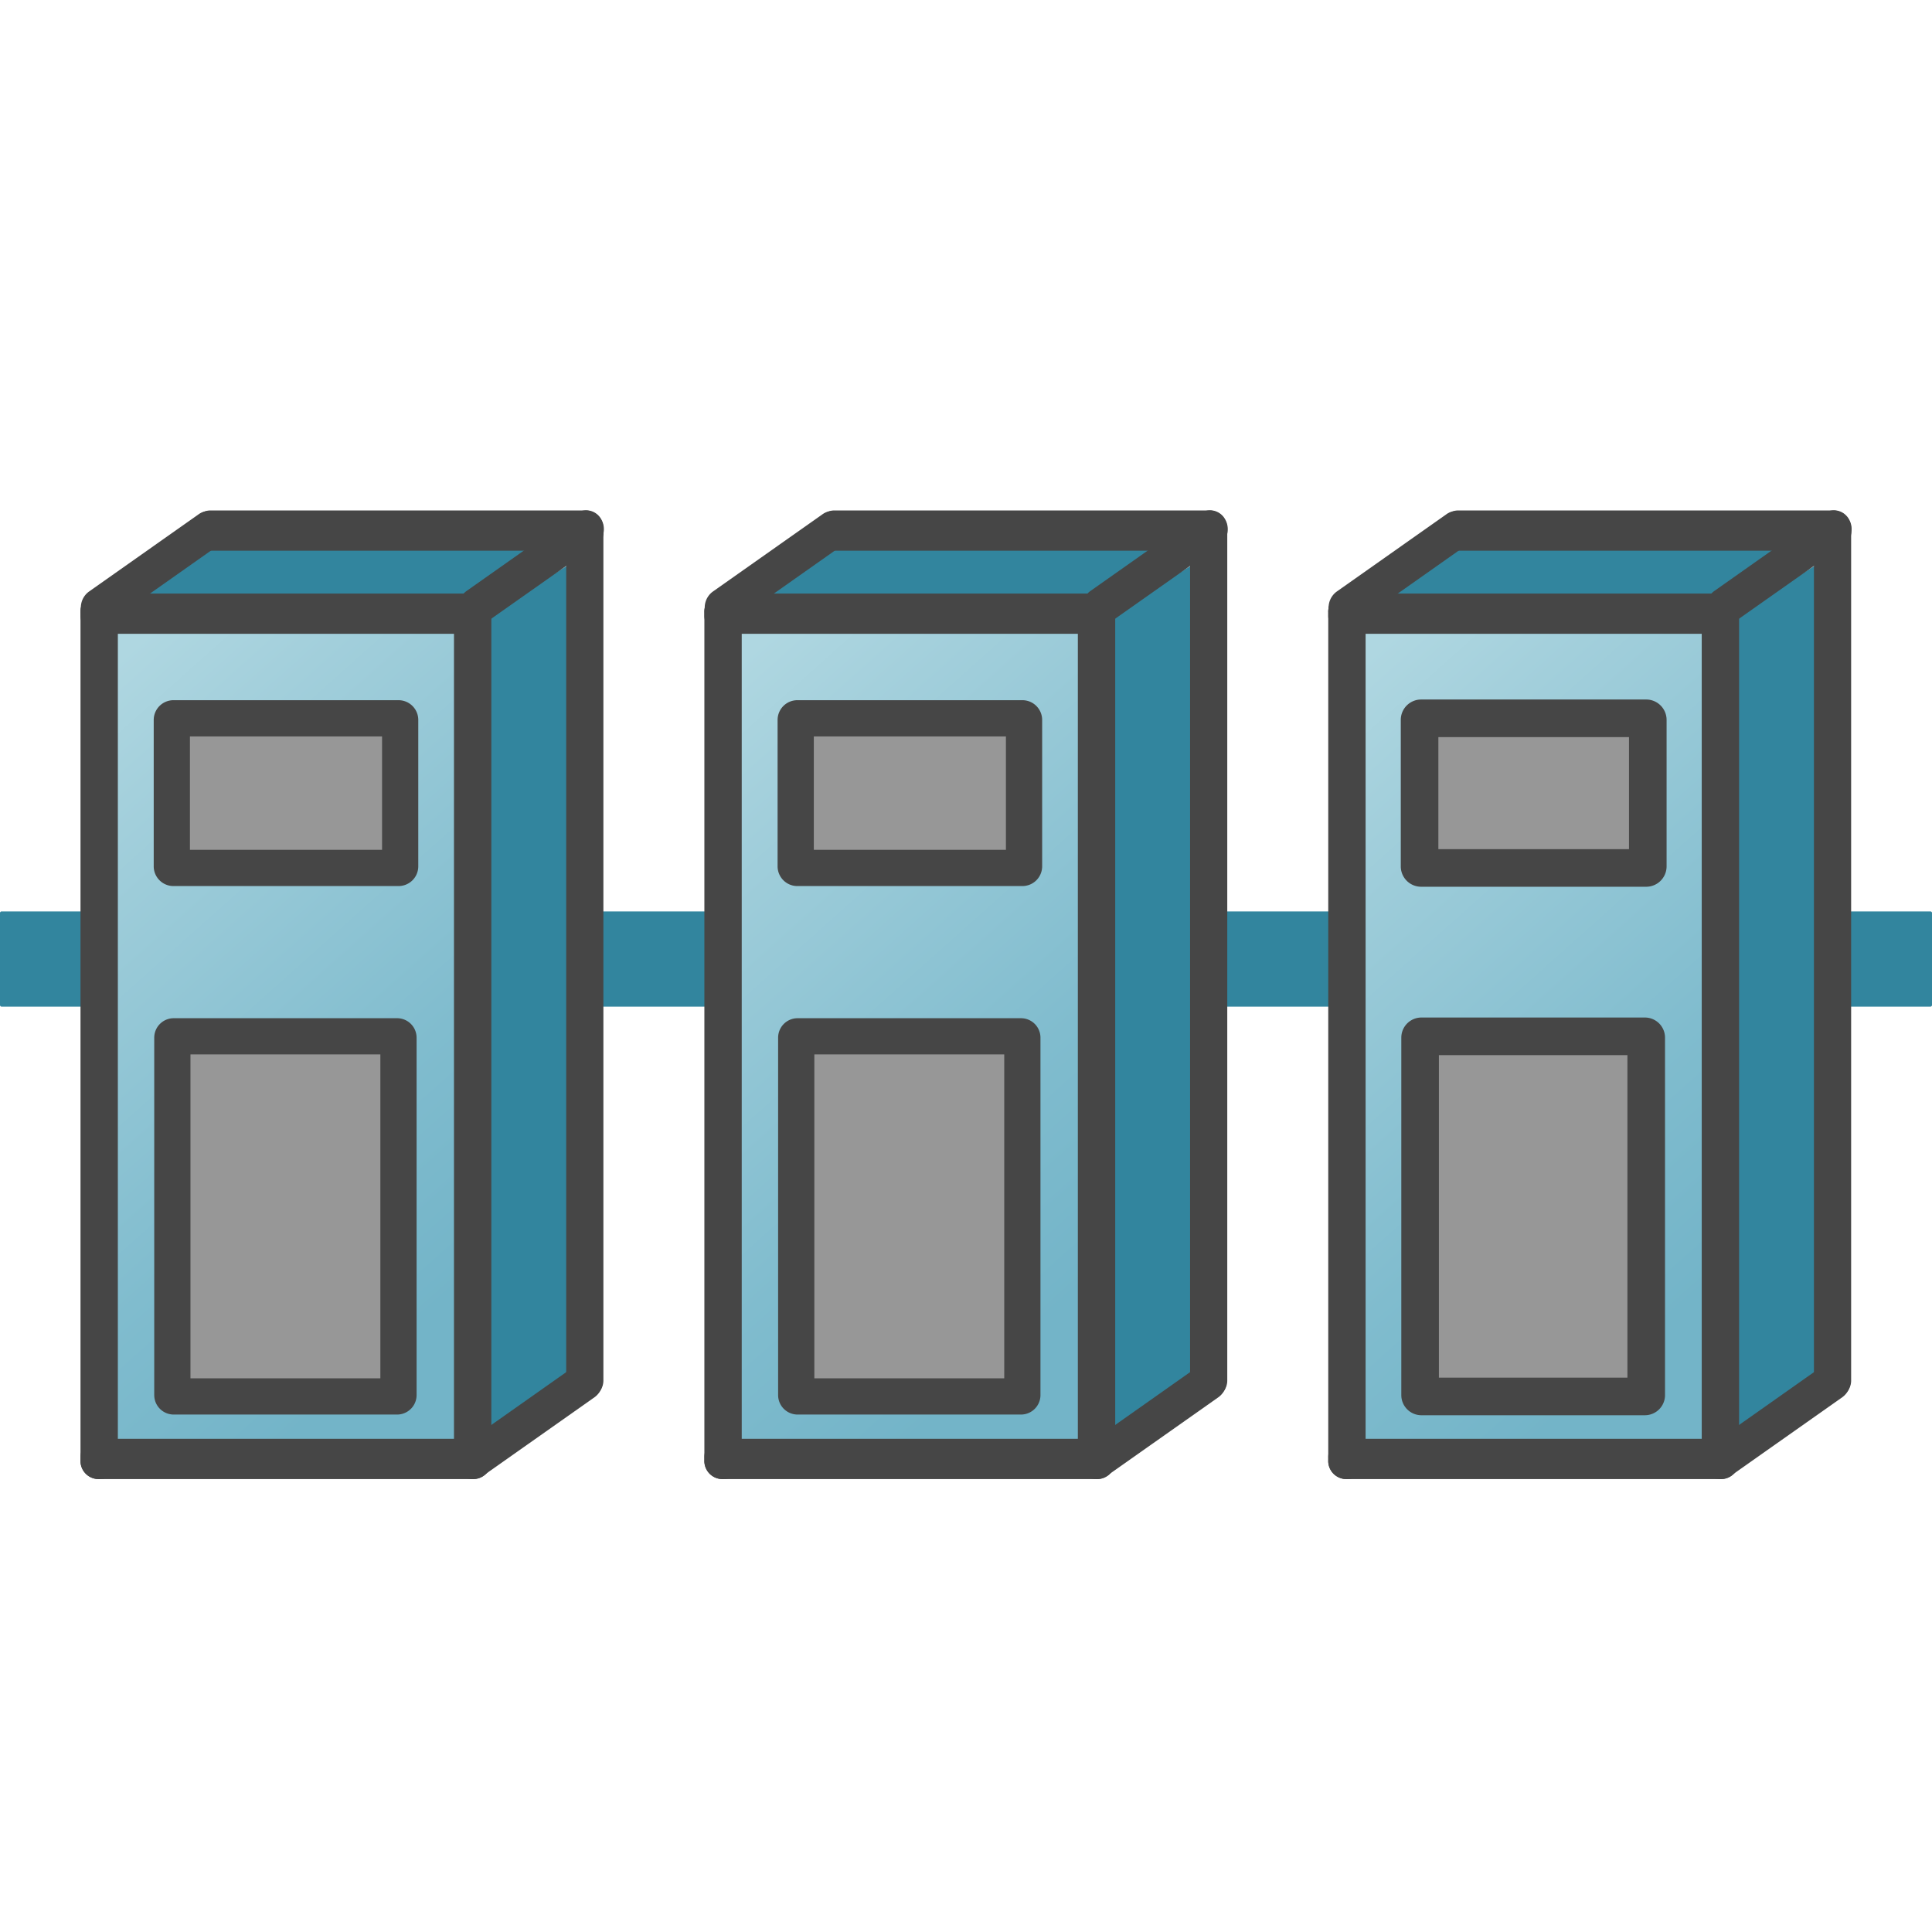 <svg id="Layer_1" data-name="Layer 1" xmlns="http://www.w3.org/2000/svg" xmlns:xlink="http://www.w3.org/1999/xlink" viewBox="0 0 48 48">
  <defs>
    <linearGradient id="linear-gradient" x1="-21.077" y1="47.793" x2="-9.865" y2="34.894" gradientTransform="matrix(0.998, 0, 0, -1.025, 37.32, 67.28)" gradientUnits="userSpaceOnUse">
      <stop offset="0" stop-color="#afd7e1"/>
      <stop offset="0.159" stop-color="#a4d0dc"/>
      <stop offset="0.706" stop-color="#80bcce"/>
      <stop offset="1" stop-color="#73b4c8"/>
    </linearGradient>
    <linearGradient id="linear-gradient-2" x1="-21.077" y1="47.793" x2="-9.865" y2="34.894" gradientTransform="matrix(0.998, 0, 0, -1.025, 52.82, 67.28)" xlink:href="#linear-gradient"/>
    <linearGradient id="linear-gradient-3" x1="-21.077" y1="47.793" x2="-9.865" y2="34.894" gradientTransform="matrix(0.998, 0, 0, -1.025, 21.82, 67.28)" xlink:href="#linear-gradient"/>
  </defs>
  <g id="g1222">
    <path id="rect1862-8-2-5" d="M.04,22.644H47.96a.039.039,0,0,1,.04.04V24.97a.04.04,0,0,1-.04.04H.04A.04.04,0,0,1,0,24.97V22.684A.039.039,0,0,1,.04,22.644Z" fill="#32859e"/>
    <path id="rect1171-7-1" d="M27.508,15.351l2.544-1.584c.018-.011.033,0,.033.019V34.02a.078.078,0,0,1-.033.06l-2.544,1.584c-.018.011-.033,0-.033-.019V15.411A.08.08,0,0,1,27.508,15.351Z" fill="#32859e"/>
    <path id="rect1169-3-8" d="M21.539,13h7.987c.02,0,.024.01.007.022l-3.072,2.268a.122.122,0,0,1-.067.022H18.407c-.02,0-.024-.009-.007-.022l3.072-2.268A.13.13,0,0,1,21.539,13Z" fill="#32859e"/>
    <path id="rect1115-5-1" d="M18.138,15.5h9.047V36.184H18.138Z" fill="url(#linear-gradient)"/>
    <g id="g1134-6-3">
      <path id="rect989-8-3-4" d="M17.933,35.747h9.341a.45.45,0,0,1,.433.467v.066a.45.45,0,0,1-.433.467H17.933a.45.45,0,0,1-.433-.467v-.066A.45.45,0,0,1,17.933,35.747Z" fill="#464646"/>
      <path id="rect989-8-7-3-3" d="M17.933,14.747h9.341a.45.45,0,0,1,.433.467v.066a.45.45,0,0,1-.433.467H17.933a.45.45,0,0,1-.433-.467v-.066A.45.45,0,0,1,17.933,14.747Z" fill="#464646"/>
      <path id="rect989-8-7-2-0-5" d="M27.707,15.214V36.28a.45.45,0,0,1-.433.467h-.062a.45.45,0,0,1-.433-.467V15.214a.45.45,0,0,1,.433-.467h.062A.45.45,0,0,1,27.707,15.214Z" fill="#464646"/>
      <path id="rect989-8-7-2-5-8-5" d="M18.428,15.214V36.28a.45.45,0,0,1-.433.467h-.062a.45.45,0,0,1-.433-.467V15.214a.45.45,0,0,1,.433-.467H18A.45.45,0,0,1,18.428,15.214Z" fill="#464646"/>
      <path id="rect989-8-7-2-7-8-4" d="M30.491,13.214V34.28a.45.45,0,0,1-.433.467H30a.45.45,0,0,1-.433-.467V13.214A.45.45,0,0,1,30,12.747h.062A.45.45,0,0,1,30.491,13.214Z" fill="#464646"/>
      <path id="path1068-6-7" d="M30.034,33.849a.41.41,0,0,0-.234.078l-2.724,1.92a.491.491,0,0,0-.126.649.416.416,0,0,0,.6.136h0l2.724-1.92a.491.491,0,0,0,.13-.648A.425.425,0,0,0,30.034,33.849Z" fill="#464646"/>
      <path id="path1068-8-24-9" d="M30.054,12.678a.414.414,0,0,0-.234.081L27.1,14.677a.49.49,0,0,0-.153.642.419.419,0,0,0,.6.165l.031-.022L30.3,13.544a.491.491,0,0,0,.135-.647A.429.429,0,0,0,30.054,12.678Z" fill="#464646"/>
      <path id="path1068-8-2-8-0" d="M20.663,12.7a.409.409,0,0,0-.232.08L17.707,14.7a.491.491,0,0,0-.127.649.417.417,0,0,0,.6.136h0l2.724-1.92a.49.49,0,0,0,.135-.647A.426.426,0,0,0,20.663,12.7Z" fill="#464646"/>
      <path id="rect989-8-7-6-2-6" d="M20.717,12.682h9.341a.45.45,0,0,1,.433.467v.067a.449.449,0,0,1-.433.466H20.717a.449.449,0,0,1-.433-.466v-.067A.45.45,0,0,1,20.717,12.682Z" fill="#464646"/>
    </g>
    <path id="rect1440-9-0-9-8" d="M19.81,17.846H25.4a.041.041,0,0,1,.042.041v3.636a.041.041,0,0,1-.042.041H19.81a.041.041,0,0,1-.041-.041V17.887A.041.041,0,0,1,19.81,17.846Z" fill="#979797" stroke="#464646" stroke-linecap="round" stroke-miterlimit="10" stroke-width="0.9"/>
    <path id="rect1442-9-38-4-9" d="M19.815,25.747h5.551a.034.034,0,0,1,.034.034V34.66a.034.034,0,0,1-.034.034H19.815a.034.034,0,0,1-.033-.034V25.781A.034.034,0,0,1,19.815,25.747Z" fill="#979797" stroke="#464646" stroke-linecap="round" stroke-miterlimit="10" stroke-width="0.9"/>
    <path id="rect1171-7-1-4" d="M43.008,15.351l2.544-1.584c.018-.011.033,0,.033.019V34.02a.078.078,0,0,1-.033.06l-2.544,1.584c-.018.011-.033,0-.033-.019V15.411A.08.08,0,0,1,43.008,15.351Z" fill="#32859e"/>
    <path id="rect1169-3-8-9" d="M37.039,13h7.987c.02,0,.024.01.007.022l-3.072,2.268a.122.122,0,0,1-.067.022H33.907c-.02,0-.024-.009-.007-.022l3.072-2.268A.13.13,0,0,1,37.039,13Z" fill="#32859e"/>
    <path id="rect1115-5-1-1" d="M33.638,15.5h9.047V36.184H33.638Z" fill="url(#linear-gradient-2)"/>
    <g id="g1146-0-7-9">
      <g id="g1134-6-3-9">
        <path id="rect989-8-3-4-2" d="M33.433,35.747h9.341a.45.45,0,0,1,.433.467v.066a.45.45,0,0,1-.433.467H33.433A.45.45,0,0,1,33,36.28v-.066A.45.45,0,0,1,33.433,35.747Z" fill="#464646"/>
        <path id="rect989-8-7-3-3-4" d="M33.433,14.747h9.341a.45.45,0,0,1,.433.467v.066a.45.45,0,0,1-.433.467H33.433A.45.45,0,0,1,33,15.28v-.066A.45.45,0,0,1,33.433,14.747Z" fill="#464646"/>
        <path id="rect989-8-7-2-0-5-8" d="M43.207,15.214V36.28a.45.45,0,0,1-.433.467h-.062a.45.45,0,0,1-.433-.467V15.214a.45.45,0,0,1,.433-.467h.062A.45.45,0,0,1,43.207,15.214Z" fill="#464646"/>
        <path id="rect989-8-7-2-5-8-5-8" d="M33.928,15.214V36.28a.45.45,0,0,1-.433.467h-.062A.45.45,0,0,1,33,36.28V15.214a.45.45,0,0,1,.433-.467h.062A.45.45,0,0,1,33.928,15.214Z" fill="#464646"/>
        <path id="rect989-8-7-2-7-8-4-3" d="M45.991,13.214V34.28a.45.45,0,0,1-.433.467H45.5a.45.45,0,0,1-.433-.467V13.214a.45.45,0,0,1,.433-.467h.062A.45.45,0,0,1,45.991,13.214Z" fill="#464646"/>
        <path id="path1068-6-7-4" d="M45.534,33.849a.41.41,0,0,0-.234.078l-2.724,1.92a.491.491,0,0,0-.126.649.416.416,0,0,0,.6.136h0l2.724-1.92a.491.491,0,0,0,.13-.648A.425.425,0,0,0,45.534,33.849Z" fill="#464646"/>
        <path id="path1068-8-24-9-2" d="M45.554,12.678a.414.414,0,0,0-.234.081L42.6,14.677a.49.49,0,0,0-.153.642.419.419,0,0,0,.6.165l.031-.022L45.8,13.544a.491.491,0,0,0,.135-.647A.429.429,0,0,0,45.554,12.678Z" fill="#464646"/>
        <path id="path1068-8-2-8-0-5" d="M36.163,12.7a.409.409,0,0,0-.232.08L33.207,14.7a.491.491,0,0,0-.127.649.417.417,0,0,0,.6.136h0l2.724-1.92a.49.49,0,0,0,.135-.647A.426.426,0,0,0,36.163,12.7Z" fill="#464646"/>
        <path id="rect989-8-7-6-2-6-4" d="M36.217,12.682h9.341a.45.45,0,0,1,.433.467v.067a.449.449,0,0,1-.433.466H36.217a.449.449,0,0,1-.433-.466v-.067A.45.45,0,0,1,36.217,12.682Z" fill="#464646"/>
      </g>
    </g>
    <g id="g985-5-3-8-3">
      <path id="rect1440-9-0-9-8-3" d="M35.307,17.846H40.9a.04.04,0,0,1,.039.041v3.636a.04.04,0,0,1-.039.041H35.307a.039.039,0,0,1-.038-.041V17.887A.039.039,0,0,1,35.307,17.846Z" fill="#979797" stroke="#464646" stroke-linecap="round" stroke-miterlimit="10" stroke-width="0.934"/>
      <path id="rect1442-9-38-4-9-3" d="M35.313,25.747h5.555a.033.033,0,0,1,.032.034V34.66a.033.033,0,0,1-.032.034H35.313a.033.033,0,0,1-.031-.034V25.781A.033.033,0,0,1,35.313,25.747Z" fill="#979797" stroke="#464646" stroke-linecap="round" stroke-miterlimit="10" stroke-width="0.934"/>
    </g>
    <path id="rect1171-7-1-7" d="M12.008,15.351l2.544-1.584c.018-.011.033,0,.033.019V34.02a.078.078,0,0,1-.033.06l-2.544,1.584c-.018.011-.033,0-.033-.019V15.411A.08.08,0,0,1,12.008,15.351Z" fill="#32859e"/>
    <path id="rect1169-3-8-3" d="M6.039,13h7.987c.02,0,.024.01.007.022l-3.072,2.268a.122.122,0,0,1-.067.022H2.907c-.02,0-.024-.009-.007-.022l3.072-2.268A.13.13,0,0,1,6.039,13Z" fill="#32859e"/>
    <path id="rect1115-5-1-6" d="M2.638,15.5h9.047V36.184H2.638Z" fill="url(#linear-gradient-3)"/>
    <g id="g1134-6-3-3">
      <path id="rect989-8-3-4-4" d="M2.433,35.747h9.341a.45.45,0,0,1,.433.467v.066a.45.45,0,0,1-.433.467H2.433A.45.45,0,0,1,2,36.28v-.066A.45.45,0,0,1,2.433,35.747Z" fill="#464646"/>
      <path id="rect989-8-7-3-3-6" d="M2.433,14.747h9.341a.45.45,0,0,1,.433.467v.066a.45.45,0,0,1-.433.467H2.433A.45.45,0,0,1,2,15.28v-.066A.45.45,0,0,1,2.433,14.747Z" fill="#464646"/>
      <path id="rect989-8-7-2-0-5-5" d="M12.207,15.214V36.28a.45.45,0,0,1-.433.467h-.062a.45.45,0,0,1-.433-.467V15.214a.45.45,0,0,1,.433-.467h.062A.45.45,0,0,1,12.207,15.214Z" fill="#464646"/>
      <path id="rect989-8-7-2-5-8-5-4" d="M2.928,15.214V36.28a.45.45,0,0,1-.433.467H2.433A.45.45,0,0,1,2,36.28V15.214a.45.45,0,0,1,.433-.467H2.5A.45.45,0,0,1,2.928,15.214Z" fill="#464646"/>
      <path id="rect989-8-7-2-7-8-4-5" d="M14.991,13.214V34.28a.45.45,0,0,1-.433.467H14.5a.45.45,0,0,1-.433-.467V13.214a.45.45,0,0,1,.433-.467h.062A.45.45,0,0,1,14.991,13.214Z" fill="#464646"/>
      <path id="path1068-6-7-1" d="M14.534,33.849a.41.41,0,0,0-.234.078l-2.724,1.92a.491.491,0,0,0-.126.649.416.416,0,0,0,.6.136h0l2.724-1.92a.491.491,0,0,0,.13-.648A.425.425,0,0,0,14.534,33.849Z" fill="#464646"/>
      <path id="path1068-8-24-9-0" d="M14.554,12.678a.414.414,0,0,0-.234.081L11.6,14.677a.49.49,0,0,0-.153.642.419.419,0,0,0,.6.165l.031-.022L14.8,13.544a.491.491,0,0,0,.135-.647A.429.429,0,0,0,14.554,12.678Z" fill="#464646"/>
      <path id="path1068-8-2-8-0-4" d="M5.163,12.7a.409.409,0,0,0-.232.08L2.207,14.7a.491.491,0,0,0-.127.649.417.417,0,0,0,.6.136h0l2.724-1.92a.49.49,0,0,0,.135-.647A.426.426,0,0,0,5.163,12.7Z" fill="#464646"/>
      <path id="rect989-8-7-6-2-6-5" d="M5.217,12.682h9.341a.45.45,0,0,1,.433.467v.067a.449.449,0,0,1-.433.466H5.217a.449.449,0,0,1-.433-.466v-.067A.45.45,0,0,1,5.217,12.682Z" fill="#464646"/>
    </g>
    <path id="rect1440-9-0-9-8-2" d="M4.31,17.846H9.9a.041.041,0,0,1,.042.041v3.636a.041.041,0,0,1-.042.041H4.31a.041.041,0,0,1-.041-.041V17.887A.041.041,0,0,1,4.31,17.846Z" fill="#979797" stroke="#464646" stroke-linecap="round" stroke-miterlimit="10" stroke-width="0.9"/>
    <path id="rect1442-9-38-4-9-7" d="M4.315,25.747H9.866a.034.034,0,0,1,.034.034V34.66a.034.034,0,0,1-.034.034H4.315a.034.034,0,0,1-.033-.034V25.781A.034.034,0,0,1,4.315,25.747Z" fill="#979797" stroke="#464646" stroke-linecap="round" stroke-miterlimit="10" stroke-width="0.9"/>
  </g>
</svg>
